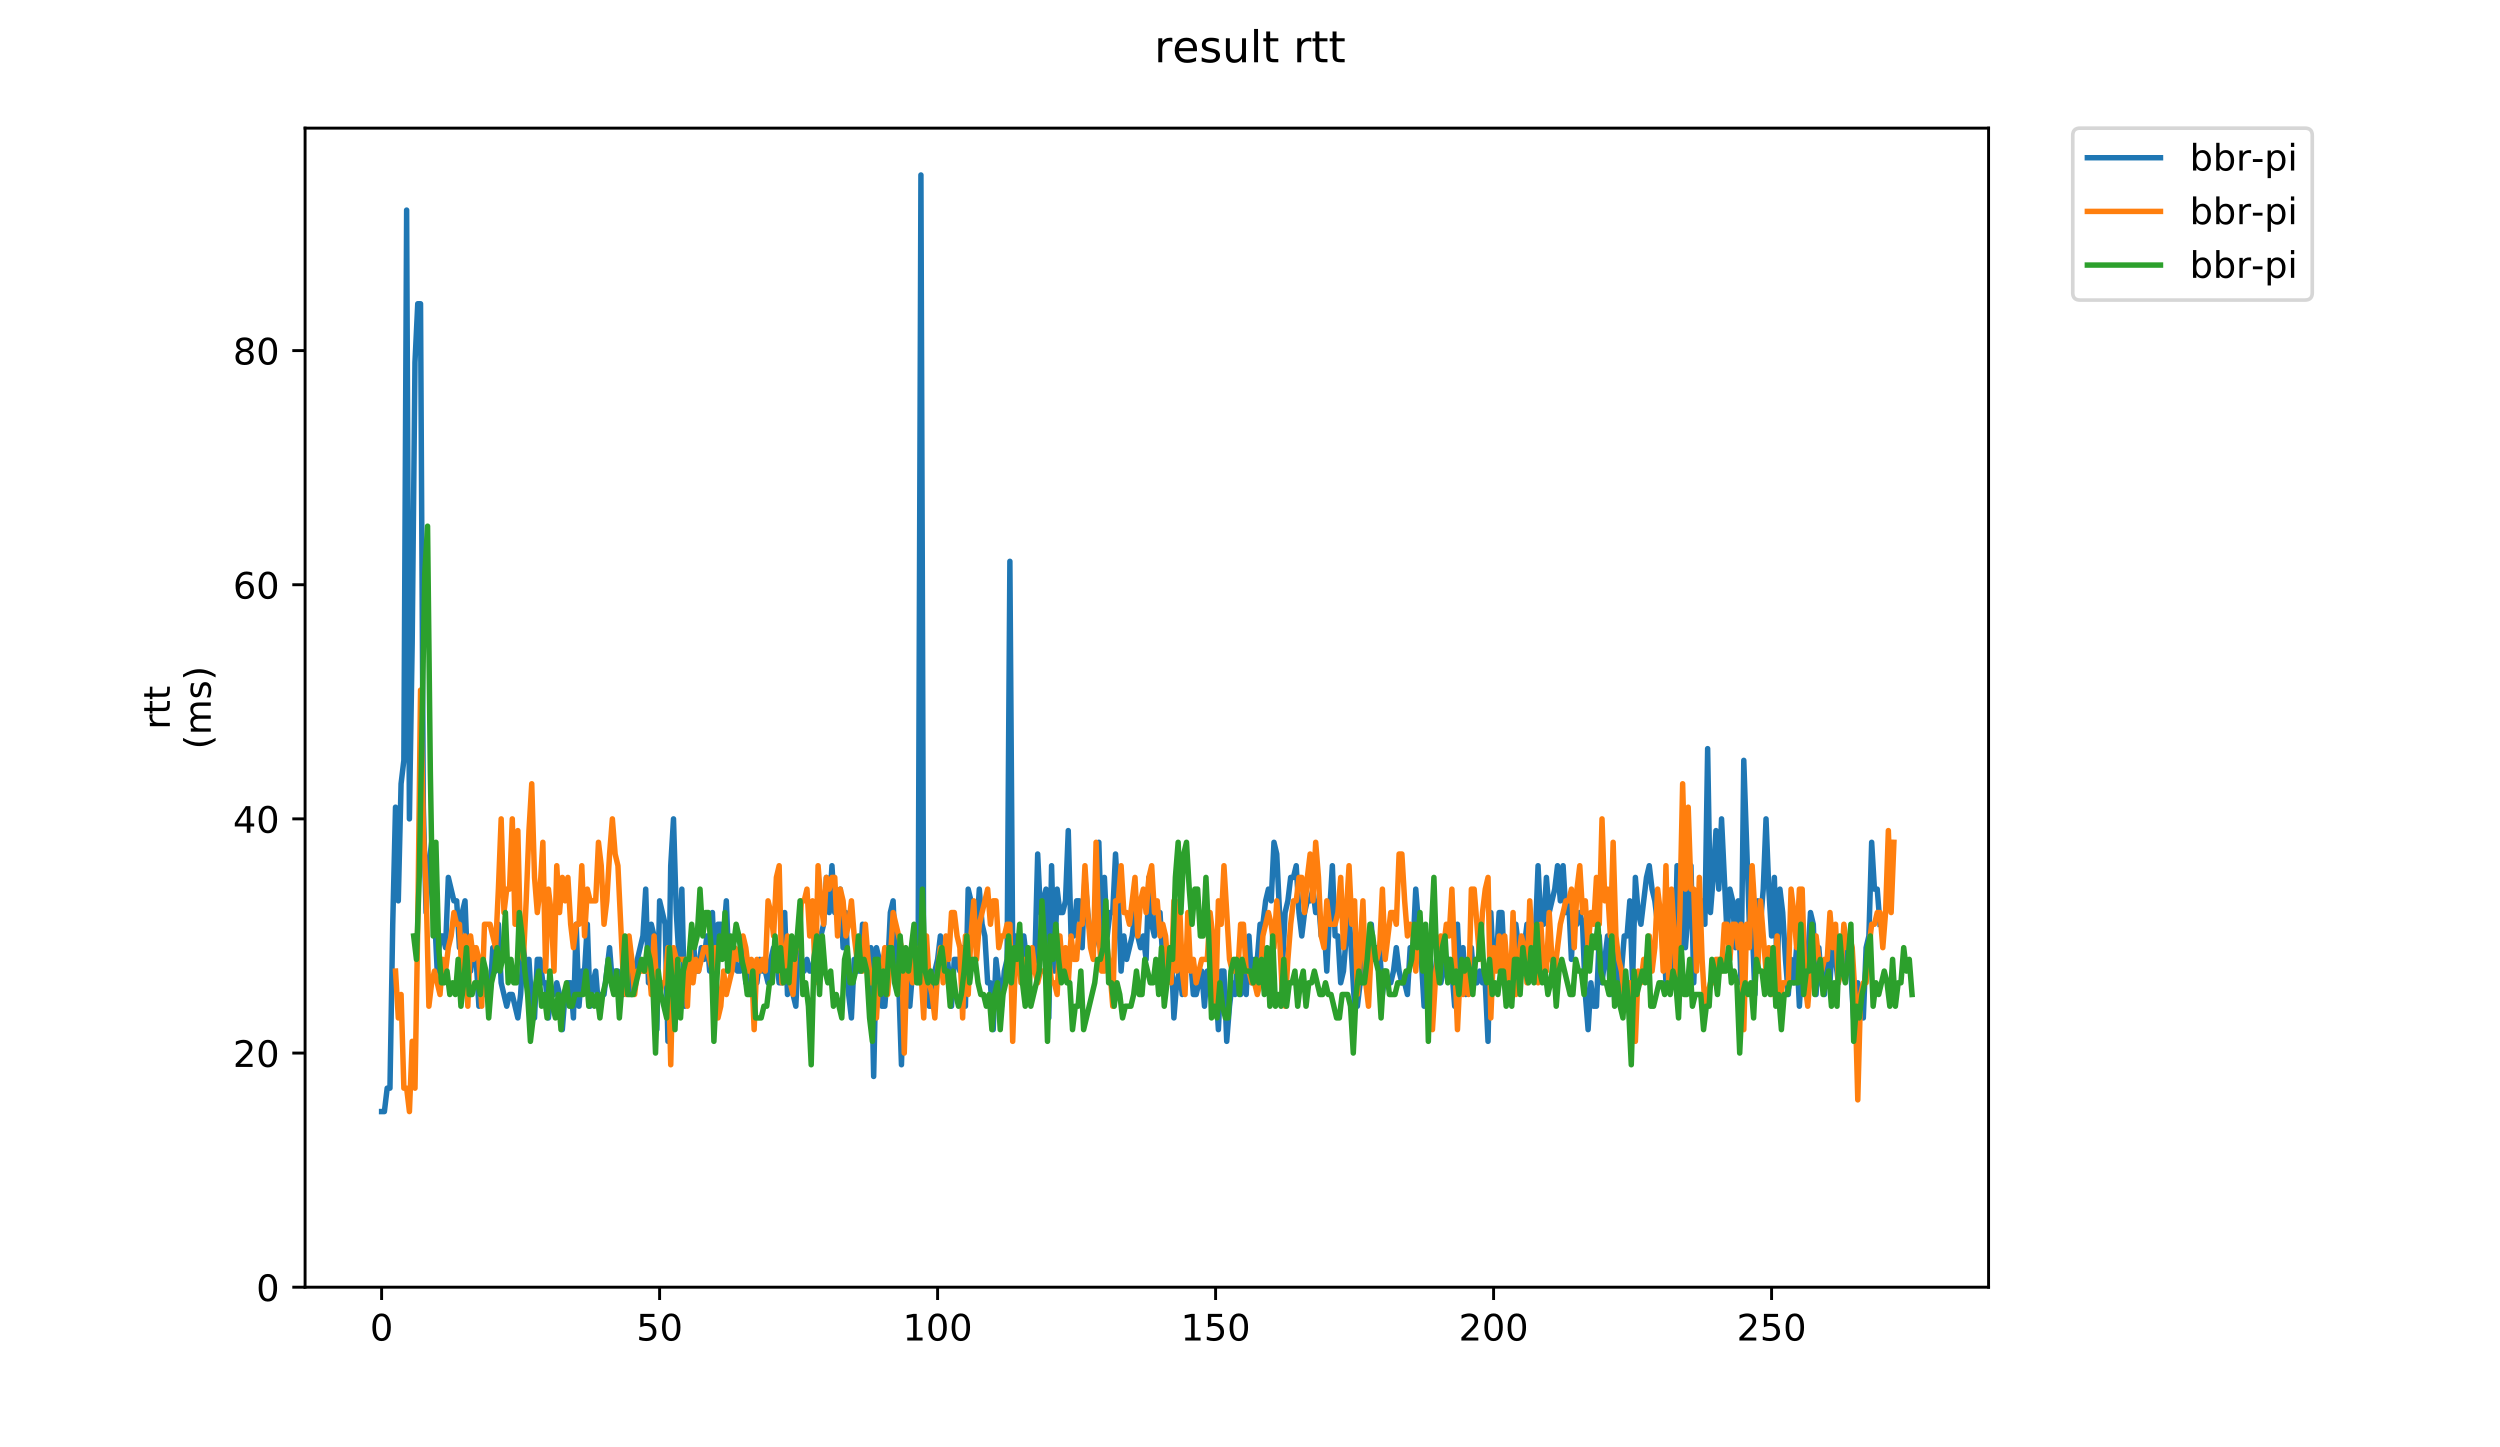 <?xml version="1.0" encoding="utf-8" standalone="no"?>
<!DOCTYPE svg PUBLIC "-//W3C//DTD SVG 1.1//EN"
  "http://www.w3.org/Graphics/SVG/1.1/DTD/svg11.dtd">
<!-- Created with matplotlib (https://matplotlib.org/) -->
<svg height="396pt" version="1.1" viewBox="0 0 684 396" width="684pt" xmlns="http://www.w3.org/2000/svg" xmlns:xlink="http://www.w3.org/1999/xlink">
 <defs>
  <style type="text/css">
*{stroke-linecap:butt;stroke-linejoin:round;}
  </style>
 </defs>
 <g id="figure_1">
  <g id="patch_1">
   <path d="M 0 396 
L 684 396 
L 684 0 
L 0 0 
z
" style="fill:#ffffff;"/>
  </g>
  <g id="axes_1">
   <g id="patch_2">
    <path d="M 83.472 352.174 
L 544.074 352.174 
L 544.074 35.062 
L 83.472 35.062 
z
" style="fill:#ffffff;"/>
   </g>
   <g id="matplotlib.axis_1">
    <g id="xtick_1">
     <g id="line2d_1">
      <defs>
       <path d="M 0 0 
L 0 3.5 
" id="m634b2fa20f" style="stroke:#000000;stroke-width:0.8;"/>
      </defs>
      <g>
       <use style="stroke:#000000;stroke-width:0.8;" x="104.409" xlink:href="#m634b2fa20f" y="352.174"/>
      </g>
     </g>
     <g id="text_1">
      <!-- 0 -->
      <defs>
       <path d="M 31.781 66.406 
Q 24.172 66.406 20.328 58.906 
Q 16.5 51.422 16.5 36.375 
Q 16.5 21.391 20.328 13.891 
Q 24.172 6.391 31.781 6.391 
Q 39.453 6.391 43.281 13.891 
Q 47.125 21.391 47.125 36.375 
Q 47.125 51.422 43.281 58.906 
Q 39.453 66.406 31.781 66.406 
z
M 31.781 74.219 
Q 44.047 74.219 50.516 64.516 
Q 56.984 54.828 56.984 36.375 
Q 56.984 17.969 50.516 8.266 
Q 44.047 -1.422 31.781 -1.422 
Q 19.531 -1.422 13.062 8.266 
Q 6.594 17.969 6.594 36.375 
Q 6.594 54.828 13.062 64.516 
Q 19.531 74.219 31.781 74.219 
z
" id="DejaVuSans-48"/>
      </defs>
      <g transform="translate(101.228 366.773)scale(0.1 -0.1)">
       <use xlink:href="#DejaVuSans-48"/>
      </g>
     </g>
    </g>
    <g id="xtick_2">
     <g id="line2d_2">
      <g>
       <use style="stroke:#000000;stroke-width:0.8;" x="180.468" xlink:href="#m634b2fa20f" y="352.174"/>
      </g>
     </g>
     <g id="text_2">
      <!-- 50 -->
      <defs>
       <path d="M 10.797 72.906 
L 49.516 72.906 
L 49.516 64.594 
L 19.828 64.594 
L 19.828 46.734 
Q 21.969 47.469 24.109 47.828 
Q 26.266 48.188 28.422 48.188 
Q 40.625 48.188 47.75 41.5 
Q 54.891 34.812 54.891 23.391 
Q 54.891 11.625 47.562 5.094 
Q 40.234 -1.422 26.906 -1.422 
Q 22.312 -1.422 17.547 -0.641 
Q 12.797 0.141 7.719 1.703 
L 7.719 11.625 
Q 12.109 9.234 16.797 8.062 
Q 21.484 6.891 26.703 6.891 
Q 35.156 6.891 40.078 11.328 
Q 45.016 15.766 45.016 23.391 
Q 45.016 31 40.078 35.438 
Q 35.156 39.891 26.703 39.891 
Q 22.75 39.891 18.812 39.016 
Q 14.891 38.141 10.797 36.281 
z
" id="DejaVuSans-53"/>
      </defs>
      <g transform="translate(174.105 366.773)scale(0.1 -0.1)">
       <use xlink:href="#DejaVuSans-53"/>
       <use x="63.623" xlink:href="#DejaVuSans-48"/>
      </g>
     </g>
    </g>
    <g id="xtick_3">
     <g id="line2d_3">
      <g>
       <use style="stroke:#000000;stroke-width:0.8;" x="256.527" xlink:href="#m634b2fa20f" y="352.174"/>
      </g>
     </g>
     <g id="text_3">
      <!-- 100 -->
      <defs>
       <path d="M 12.406 8.297 
L 28.516 8.297 
L 28.516 63.922 
L 10.984 60.406 
L 10.984 69.391 
L 28.422 72.906 
L 38.281 72.906 
L 38.281 8.297 
L 54.391 8.297 
L 54.391 0 
L 12.406 0 
z
" id="DejaVuSans-49"/>
      </defs>
      <g transform="translate(246.983 366.773)scale(0.1 -0.1)">
       <use xlink:href="#DejaVuSans-49"/>
       <use x="63.623" xlink:href="#DejaVuSans-48"/>
       <use x="127.246" xlink:href="#DejaVuSans-48"/>
      </g>
     </g>
    </g>
    <g id="xtick_4">
     <g id="line2d_4">
      <g>
       <use style="stroke:#000000;stroke-width:0.8;" x="332.586" xlink:href="#m634b2fa20f" y="352.174"/>
      </g>
     </g>
     <g id="text_4">
      <!-- 150 -->
      <g transform="translate(323.043 366.773)scale(0.1 -0.1)">
       <use xlink:href="#DejaVuSans-49"/>
       <use x="63.623" xlink:href="#DejaVuSans-53"/>
       <use x="127.246" xlink:href="#DejaVuSans-48"/>
      </g>
     </g>
    </g>
    <g id="xtick_5">
     <g id="line2d_5">
      <g>
       <use style="stroke:#000000;stroke-width:0.8;" x="408.646" xlink:href="#m634b2fa20f" y="352.174"/>
      </g>
     </g>
     <g id="text_5">
      <!-- 200 -->
      <defs>
       <path d="M 19.188 8.297 
L 53.609 8.297 
L 53.609 0 
L 7.328 0 
L 7.328 8.297 
Q 12.938 14.109 22.625 23.891 
Q 32.328 33.688 34.812 36.531 
Q 39.547 41.844 41.422 45.531 
Q 43.312 49.219 43.312 52.781 
Q 43.312 58.594 39.234 62.25 
Q 35.156 65.922 28.609 65.922 
Q 23.969 65.922 18.812 64.312 
Q 13.672 62.703 7.812 59.422 
L 7.812 69.391 
Q 13.766 71.781 18.938 73 
Q 24.125 74.219 28.422 74.219 
Q 39.75 74.219 46.484 68.547 
Q 53.219 62.891 53.219 53.422 
Q 53.219 48.922 51.531 44.891 
Q 49.859 40.875 45.406 35.406 
Q 44.188 33.984 37.641 27.219 
Q 31.109 20.453 19.188 8.297 
z
" id="DejaVuSans-50"/>
      </defs>
      <g transform="translate(399.102 366.773)scale(0.1 -0.1)">
       <use xlink:href="#DejaVuSans-50"/>
       <use x="63.623" xlink:href="#DejaVuSans-48"/>
       <use x="127.246" xlink:href="#DejaVuSans-48"/>
      </g>
     </g>
    </g>
    <g id="xtick_6">
     <g id="line2d_6">
      <g>
       <use style="stroke:#000000;stroke-width:0.8;" x="484.705" xlink:href="#m634b2fa20f" y="352.174"/>
      </g>
     </g>
     <g id="text_6">
      <!-- 250 -->
      <g transform="translate(475.161 366.773)scale(0.1 -0.1)">
       <use xlink:href="#DejaVuSans-50"/>
       <use x="63.623" xlink:href="#DejaVuSans-53"/>
       <use x="127.246" xlink:href="#DejaVuSans-48"/>
      </g>
     </g>
    </g>
   </g>
   <g id="matplotlib.axis_2">
    <g id="ytick_1">
     <g id="line2d_7">
      <defs>
       <path d="M 0 0 
L -3.5 0 
" id="m416bc22f00" style="stroke:#000000;stroke-width:0.8;"/>
      </defs>
      <g>
       <use style="stroke:#000000;stroke-width:0.8;" x="83.472" xlink:href="#m416bc22f00" y="352.174"/>
      </g>
     </g>
     <g id="text_7">
      <!-- 0 -->
      <g transform="translate(70.11 355.973)scale(0.1 -0.1)">
       <use xlink:href="#DejaVuSans-48"/>
      </g>
     </g>
    </g>
    <g id="ytick_2">
     <g id="line2d_8">
      <g>
       <use style="stroke:#000000;stroke-width:0.8;" x="83.472" xlink:href="#m416bc22f00" y="288.111"/>
      </g>
     </g>
     <g id="text_8">
      <!-- 20 -->
      <g transform="translate(63.747 291.91)scale(0.1 -0.1)">
       <use xlink:href="#DejaVuSans-50"/>
       <use x="63.623" xlink:href="#DejaVuSans-48"/>
      </g>
     </g>
    </g>
    <g id="ytick_3">
     <g id="line2d_9">
      <g>
       <use style="stroke:#000000;stroke-width:0.8;" x="83.472" xlink:href="#m416bc22f00" y="224.048"/>
      </g>
     </g>
     <g id="text_9">
      <!-- 40 -->
      <defs>
       <path d="M 37.797 64.312 
L 12.891 25.391 
L 37.797 25.391 
z
M 35.203 72.906 
L 47.609 72.906 
L 47.609 25.391 
L 58.016 25.391 
L 58.016 17.188 
L 47.609 17.188 
L 47.609 0 
L 37.797 0 
L 37.797 17.188 
L 4.891 17.188 
L 4.891 26.703 
z
" id="DejaVuSans-52"/>
      </defs>
      <g transform="translate(63.747 227.847)scale(0.1 -0.1)">
       <use xlink:href="#DejaVuSans-52"/>
       <use x="63.623" xlink:href="#DejaVuSans-48"/>
      </g>
     </g>
    </g>
    <g id="ytick_4">
     <g id="line2d_10">
      <g>
       <use style="stroke:#000000;stroke-width:0.8;" x="83.472" xlink:href="#m416bc22f00" y="159.985"/>
      </g>
     </g>
     <g id="text_10">
      <!-- 60 -->
      <defs>
       <path d="M 33.016 40.375 
Q 26.375 40.375 22.484 35.828 
Q 18.609 31.297 18.609 23.391 
Q 18.609 15.531 22.484 10.953 
Q 26.375 6.391 33.016 6.391 
Q 39.656 6.391 43.531 10.953 
Q 47.406 15.531 47.406 23.391 
Q 47.406 31.297 43.531 35.828 
Q 39.656 40.375 33.016 40.375 
z
M 52.594 71.297 
L 52.594 62.312 
Q 48.875 64.062 45.094 64.984 
Q 41.312 65.922 37.594 65.922 
Q 27.828 65.922 22.672 59.328 
Q 17.531 52.734 16.797 39.406 
Q 19.672 43.656 24.016 45.922 
Q 28.375 48.188 33.594 48.188 
Q 44.578 48.188 50.953 41.516 
Q 57.328 34.859 57.328 23.391 
Q 57.328 12.156 50.688 5.359 
Q 44.047 -1.422 33.016 -1.422 
Q 20.359 -1.422 13.672 8.266 
Q 6.984 17.969 6.984 36.375 
Q 6.984 53.656 15.188 63.938 
Q 23.391 74.219 37.203 74.219 
Q 40.922 74.219 44.703 73.484 
Q 48.484 72.75 52.594 71.297 
z
" id="DejaVuSans-54"/>
      </defs>
      <g transform="translate(63.747 163.784)scale(0.1 -0.1)">
       <use xlink:href="#DejaVuSans-54"/>
       <use x="63.623" xlink:href="#DejaVuSans-48"/>
      </g>
     </g>
    </g>
    <g id="ytick_5">
     <g id="line2d_11">
      <g>
       <use style="stroke:#000000;stroke-width:0.8;" x="83.472" xlink:href="#m416bc22f00" y="95.922"/>
      </g>
     </g>
     <g id="text_11">
      <!-- 80 -->
      <defs>
       <path d="M 31.781 34.625 
Q 24.75 34.625 20.719 30.859 
Q 16.703 27.094 16.703 20.516 
Q 16.703 13.922 20.719 10.156 
Q 24.75 6.391 31.781 6.391 
Q 38.812 6.391 42.859 10.172 
Q 46.922 13.969 46.922 20.516 
Q 46.922 27.094 42.891 30.859 
Q 38.875 34.625 31.781 34.625 
z
M 21.922 38.812 
Q 15.578 40.375 12.031 44.719 
Q 8.5 49.078 8.5 55.328 
Q 8.5 64.062 14.719 69.141 
Q 20.953 74.219 31.781 74.219 
Q 42.672 74.219 48.875 69.141 
Q 55.078 64.062 55.078 55.328 
Q 55.078 49.078 51.531 44.719 
Q 48 40.375 41.703 38.812 
Q 48.828 37.156 52.797 32.312 
Q 56.781 27.484 56.781 20.516 
Q 56.781 9.906 50.312 4.234 
Q 43.844 -1.422 31.781 -1.422 
Q 19.734 -1.422 13.25 4.234 
Q 6.781 9.906 6.781 20.516 
Q 6.781 27.484 10.781 32.312 
Q 14.797 37.156 21.922 38.812 
z
M 18.312 54.391 
Q 18.312 48.734 21.844 45.562 
Q 25.391 42.391 31.781 42.391 
Q 38.141 42.391 41.719 45.562 
Q 45.312 48.734 45.312 54.391 
Q 45.312 60.062 41.719 63.234 
Q 38.141 66.406 31.781 66.406 
Q 25.391 66.406 21.844 63.234 
Q 18.312 60.062 18.312 54.391 
z
" id="DejaVuSans-56"/>
      </defs>
      <g transform="translate(63.747 99.722)scale(0.1 -0.1)">
       <use xlink:href="#DejaVuSans-56"/>
       <use x="63.623" xlink:href="#DejaVuSans-48"/>
      </g>
     </g>
    </g>
    <g id="text_12">
     <!-- rtt -->
     <defs>
      <path d="M 41.109 46.297 
Q 39.594 47.172 37.812 47.578 
Q 36.031 48 33.891 48 
Q 26.266 48 22.188 43.047 
Q 18.109 38.094 18.109 28.812 
L 18.109 0 
L 9.078 0 
L 9.078 54.688 
L 18.109 54.688 
L 18.109 46.188 
Q 20.953 51.172 25.484 53.578 
Q 30.031 56 36.531 56 
Q 37.453 56 38.578 55.875 
Q 39.703 55.766 41.062 55.516 
z
" id="DejaVuSans-114"/>
      <path d="M 18.312 70.219 
L 18.312 54.688 
L 36.812 54.688 
L 36.812 47.703 
L 18.312 47.703 
L 18.312 18.016 
Q 18.312 11.328 20.141 9.422 
Q 21.969 7.516 27.594 7.516 
L 36.812 7.516 
L 36.812 0 
L 27.594 0 
Q 17.188 0 13.234 3.875 
Q 9.281 7.766 9.281 18.016 
L 9.281 47.703 
L 2.688 47.703 
L 2.688 54.688 
L 9.281 54.688 
L 9.281 70.219 
z
" id="DejaVuSans-116"/>
     </defs>
     <g transform="translate(46.47 199.594)rotate(-90)scale(0.1 -0.1)">
      <use xlink:href="#DejaVuSans-114"/>
      <use x="41.113" xlink:href="#DejaVuSans-116"/>
      <use x="80.322" xlink:href="#DejaVuSans-116"/>
     </g>
     <!-- (ms) -->
     <defs>
      <path d="M 31 75.875 
Q 24.469 64.656 21.281 53.656 
Q 18.109 42.672 18.109 31.391 
Q 18.109 20.125 21.312 9.062 
Q 24.516 -2 31 -13.188 
L 23.188 -13.188 
Q 15.875 -1.703 12.234 9.375 
Q 8.594 20.453 8.594 31.391 
Q 8.594 42.281 12.203 53.312 
Q 15.828 64.359 23.188 75.875 
z
" id="DejaVuSans-40"/>
      <path d="M 52 44.188 
Q 55.375 50.25 60.062 53.125 
Q 64.75 56 71.094 56 
Q 79.641 56 84.281 50.016 
Q 88.922 44.047 88.922 33.016 
L 88.922 0 
L 79.891 0 
L 79.891 32.719 
Q 79.891 40.578 77.094 44.375 
Q 74.312 48.188 68.609 48.188 
Q 61.625 48.188 57.562 43.547 
Q 53.516 38.922 53.516 30.906 
L 53.516 0 
L 44.484 0 
L 44.484 32.719 
Q 44.484 40.625 41.703 44.406 
Q 38.922 48.188 33.109 48.188 
Q 26.219 48.188 22.156 43.531 
Q 18.109 38.875 18.109 30.906 
L 18.109 0 
L 9.078 0 
L 9.078 54.688 
L 18.109 54.688 
L 18.109 46.188 
Q 21.188 51.219 25.484 53.609 
Q 29.781 56 35.688 56 
Q 41.656 56 45.828 52.969 
Q 50 49.953 52 44.188 
z
" id="DejaVuSans-109"/>
      <path d="M 44.281 53.078 
L 44.281 44.578 
Q 40.484 46.531 36.375 47.5 
Q 32.281 48.484 27.875 48.484 
Q 21.188 48.484 17.844 46.438 
Q 14.5 44.391 14.5 40.281 
Q 14.5 37.156 16.891 35.375 
Q 19.281 33.594 26.516 31.984 
L 29.594 31.297 
Q 39.156 29.25 43.188 25.516 
Q 47.219 21.781 47.219 15.094 
Q 47.219 7.469 41.188 3.016 
Q 35.156 -1.422 24.609 -1.422 
Q 20.219 -1.422 15.453 -0.562 
Q 10.688 0.297 5.422 2 
L 5.422 11.281 
Q 10.406 8.688 15.234 7.391 
Q 20.062 6.109 24.812 6.109 
Q 31.156 6.109 34.562 8.281 
Q 37.984 10.453 37.984 14.406 
Q 37.984 18.062 35.516 20.016 
Q 33.062 21.969 24.703 23.781 
L 21.578 24.516 
Q 13.234 26.266 9.516 29.906 
Q 5.812 33.547 5.812 39.891 
Q 5.812 47.609 11.281 51.797 
Q 16.75 56 26.812 56 
Q 31.781 56 36.172 55.266 
Q 40.578 54.547 44.281 53.078 
z
" id="DejaVuSans-115"/>
      <path d="M 8.016 75.875 
L 15.828 75.875 
Q 23.141 64.359 26.781 53.312 
Q 30.422 42.281 30.422 31.391 
Q 30.422 20.453 26.781 9.375 
Q 23.141 -1.703 15.828 -13.188 
L 8.016 -13.188 
Q 14.5 -2 17.703 9.062 
Q 20.906 20.125 20.906 31.391 
Q 20.906 42.672 17.703 53.656 
Q 14.5 64.656 8.016 75.875 
z
" id="DejaVuSans-41"/>
     </defs>
     <g transform="translate(57.668 204.995)rotate(-90)scale(0.1 -0.1)">
      <use xlink:href="#DejaVuSans-40"/>
      <use x="39.014" xlink:href="#DejaVuSans-109"/>
      <use x="136.426" xlink:href="#DejaVuSans-115"/>
      <use x="188.525" xlink:href="#DejaVuSans-41"/>
     </g>
    </g>
   </g>
   <g id="line2d_12">
    <path clip-path="url(#p45989379cd)" d="M 104.409 304.127 
L 105.169 304.127 
L 105.93 297.721 
L 106.691 297.721 
L 107.451 252.877 
L 108.212 220.845 
L 108.972 246.47 
L 109.733 214.439 
L 110.494 208.032 
L 111.254 57.485 
L 112.015 224.048 
L 112.775 176.001 
L 113.536 99.125 
L 114.296 83.11 
L 115.057 83.11 
L 115.818 220.845 
L 116.578 249.673 
L 117.339 236.861 
L 118.099 230.455 
L 118.86 249.673 
L 119.621 265.689 
L 120.381 256.08 
L 121.142 256.08 
L 121.902 259.283 
L 122.663 240.064 
L 124.184 246.47 
L 124.945 246.47 
L 125.705 259.283 
L 126.466 249.673 
L 127.227 246.47 
L 127.987 265.689 
L 128.748 265.689 
L 129.508 259.283 
L 130.269 262.486 
L 131.029 275.299 
L 131.79 262.486 
L 132.551 272.095 
L 133.311 268.892 
L 134.072 272.095 
L 134.832 259.283 
L 135.593 265.689 
L 136.354 252.877 
L 137.114 268.892 
L 138.635 275.299 
L 139.396 272.095 
L 140.157 272.095 
L 141.678 278.502 
L 142.438 272.095 
L 143.199 259.283 
L 143.96 265.689 
L 144.72 262.486 
L 145.481 275.299 
L 146.241 278.502 
L 147.002 262.486 
L 147.763 262.486 
L 148.523 268.892 
L 149.284 268.892 
L 150.044 278.502 
L 150.805 272.095 
L 151.565 272.095 
L 152.326 268.892 
L 153.087 272.095 
L 153.847 281.705 
L 154.608 272.095 
L 155.368 268.892 
L 156.129 268.892 
L 156.89 278.502 
L 157.65 252.877 
L 158.411 275.299 
L 159.171 265.689 
L 159.932 265.689 
L 160.693 252.877 
L 161.453 275.299 
L 162.214 268.892 
L 162.974 265.689 
L 163.735 275.299 
L 164.496 272.095 
L 165.256 272.095 
L 166.777 259.283 
L 167.538 268.892 
L 168.299 265.689 
L 169.059 265.689 
L 169.82 272.095 
L 170.58 272.095 
L 171.341 265.689 
L 172.101 265.689 
L 172.862 272.095 
L 173.623 265.689 
L 175.904 256.08 
L 176.665 243.267 
L 177.426 268.892 
L 178.186 252.877 
L 178.947 256.08 
L 179.707 281.705 
L 180.468 246.47 
L 181.989 252.877 
L 182.75 284.908 
L 183.51 236.861 
L 184.271 224.048 
L 185.032 249.673 
L 185.792 262.486 
L 186.553 243.267 
L 187.313 275.299 
L 189.595 256.08 
L 190.356 265.689 
L 191.116 265.689 
L 191.877 259.283 
L 192.637 262.486 
L 193.398 256.08 
L 194.159 265.689 
L 194.919 249.673 
L 195.68 268.892 
L 196.44 252.877 
L 197.201 252.877 
L 197.962 256.08 
L 198.722 246.47 
L 199.483 265.689 
L 200.243 265.689 
L 201.004 262.486 
L 201.765 265.689 
L 202.525 265.689 
L 203.286 259.283 
L 204.046 268.892 
L 204.807 265.689 
L 205.568 272.095 
L 206.328 268.892 
L 207.089 268.892 
L 207.849 262.486 
L 208.61 265.689 
L 209.37 265.689 
L 210.131 268.892 
L 210.892 262.486 
L 211.652 259.283 
L 212.413 262.486 
L 213.173 268.892 
L 213.934 268.892 
L 214.695 249.673 
L 215.455 272.095 
L 216.216 268.892 
L 217.737 275.299 
L 218.498 259.283 
L 220.019 265.689 
L 220.779 262.486 
L 221.54 265.689 
L 222.301 265.689 
L 223.061 259.283 
L 223.822 256.08 
L 224.582 256.08 
L 225.343 252.877 
L 226.103 240.064 
L 226.864 249.673 
L 227.625 236.861 
L 228.385 249.673 
L 229.146 249.673 
L 229.906 243.267 
L 230.667 259.283 
L 231.428 249.673 
L 232.188 272.095 
L 232.949 278.502 
L 233.709 262.486 
L 234.47 265.689 
L 235.231 265.689 
L 235.991 252.877 
L 236.752 262.486 
L 237.512 265.689 
L 238.273 259.283 
L 239.034 294.517 
L 239.794 259.283 
L 240.555 262.486 
L 241.315 275.299 
L 242.076 275.299 
L 242.837 265.689 
L 243.597 249.673 
L 244.358 246.47 
L 245.118 265.689 
L 245.879 268.892 
L 246.639 291.314 
L 247.4 265.689 
L 248.161 262.486 
L 248.921 275.299 
L 249.682 265.689 
L 250.442 265.689 
L 251.203 262.486 
L 251.964 47.875 
L 252.724 265.689 
L 253.485 265.689 
L 254.245 275.299 
L 255.006 275.299 
L 255.767 265.689 
L 256.527 262.486 
L 257.288 256.08 
L 258.048 259.283 
L 258.809 259.283 
L 259.57 265.689 
L 260.33 275.299 
L 261.091 262.486 
L 261.851 262.486 
L 262.612 265.689 
L 263.372 259.283 
L 264.133 275.299 
L 264.894 243.267 
L 265.654 246.47 
L 266.415 252.877 
L 267.175 256.08 
L 267.936 243.267 
L 268.697 252.877 
L 269.457 256.08 
L 270.218 268.892 
L 270.978 268.892 
L 271.739 281.705 
L 272.5 262.486 
L 274.021 275.299 
L 274.781 265.689 
L 275.542 262.486 
L 276.303 153.579 
L 277.063 259.283 
L 277.824 256.08 
L 279.345 262.486 
L 280.106 256.08 
L 280.866 262.486 
L 281.627 262.486 
L 282.387 265.689 
L 283.148 262.486 
L 283.908 233.658 
L 284.669 249.673 
L 286.19 243.267 
L 286.951 278.502 
L 287.711 236.861 
L 288.472 265.689 
L 289.233 243.267 
L 289.993 249.673 
L 290.754 249.673 
L 291.514 246.47 
L 292.275 227.251 
L 293.036 256.08 
L 293.796 256.08 
L 294.557 246.47 
L 295.317 246.47 
L 296.078 259.283 
L 296.839 240.064 
L 297.599 249.673 
L 298.36 256.08 
L 299.12 259.283 
L 299.881 256.08 
L 300.642 230.455 
L 301.402 256.08 
L 302.163 240.064 
L 302.923 256.08 
L 303.684 249.673 
L 304.444 249.673 
L 305.205 233.658 
L 305.966 246.47 
L 306.726 265.689 
L 307.487 256.08 
L 308.247 262.486 
L 309.769 256.08 
L 310.529 249.673 
L 311.29 256.08 
L 312.05 259.283 
L 312.811 256.08 
L 313.572 262.486 
L 314.332 240.064 
L 315.093 252.877 
L 315.853 256.08 
L 316.614 249.673 
L 317.375 249.673 
L 318.135 262.486 
L 318.896 265.689 
L 320.417 259.283 
L 321.177 278.502 
L 321.938 268.892 
L 322.699 265.689 
L 323.459 272.095 
L 324.22 265.689 
L 324.98 262.486 
L 325.741 262.486 
L 326.502 272.095 
L 327.262 272.095 
L 328.783 265.689 
L 329.544 275.299 
L 330.305 265.689 
L 331.065 265.689 
L 331.826 259.283 
L 332.586 268.892 
L 333.347 281.705 
L 334.108 265.689 
L 334.868 265.689 
L 335.629 284.908 
L 336.389 275.299 
L 337.15 268.892 
L 337.911 272.095 
L 338.671 262.486 
L 339.432 272.095 
L 340.192 262.486 
L 340.953 272.095 
L 341.713 256.08 
L 342.474 268.892 
L 343.235 262.486 
L 343.995 262.486 
L 344.756 252.877 
L 345.516 252.877 
L 346.277 246.47 
L 347.038 243.267 
L 347.798 246.47 
L 348.559 230.455 
L 349.319 233.658 
L 350.841 265.689 
L 351.601 249.673 
L 352.362 246.47 
L 353.122 240.064 
L 353.883 240.064 
L 354.644 236.861 
L 355.404 249.673 
L 356.165 256.08 
L 356.925 249.673 
L 357.686 246.47 
L 358.446 246.47 
L 359.207 243.267 
L 359.968 249.673 
L 360.728 246.47 
L 361.489 256.08 
L 362.249 252.877 
L 363.01 265.689 
L 363.771 249.673 
L 364.531 236.861 
L 365.292 256.08 
L 366.052 256.08 
L 366.813 268.892 
L 367.574 265.689 
L 368.334 256.08 
L 369.095 249.673 
L 370.616 275.299 
L 371.377 275.299 
L 372.898 262.486 
L 373.658 268.892 
L 374.419 262.486 
L 375.18 252.877 
L 375.94 262.486 
L 376.701 259.283 
L 377.461 259.283 
L 378.222 272.095 
L 378.982 265.689 
L 379.743 268.892 
L 380.504 268.892 
L 381.264 265.689 
L 382.025 259.283 
L 382.785 265.689 
L 383.546 268.892 
L 384.307 268.892 
L 385.067 272.095 
L 385.828 259.283 
L 386.588 259.283 
L 387.349 243.267 
L 388.87 262.486 
L 389.631 275.299 
L 390.391 268.892 
L 391.152 265.689 
L 391.913 272.095 
L 393.434 259.283 
L 394.194 268.892 
L 395.716 262.486 
L 396.476 262.486 
L 397.237 265.689 
L 397.997 275.299 
L 398.758 252.877 
L 399.518 268.892 
L 400.279 259.283 
L 401.04 272.095 
L 402.561 259.283 
L 403.321 268.892 
L 404.082 268.892 
L 404.843 265.689 
L 405.603 268.892 
L 406.364 268.892 
L 407.124 284.908 
L 407.885 249.673 
L 408.646 265.689 
L 409.406 262.486 
L 410.167 249.673 
L 410.927 249.673 
L 411.688 265.689 
L 412.449 262.486 
L 413.97 262.486 
L 414.73 252.877 
L 415.491 259.283 
L 417.012 259.283 
L 417.773 252.877 
L 418.533 256.08 
L 419.294 252.877 
L 420.054 256.08 
L 420.815 236.861 
L 421.576 252.877 
L 422.336 252.877 
L 423.097 240.064 
L 423.857 249.673 
L 425.379 243.267 
L 426.139 236.861 
L 426.9 246.47 
L 427.66 236.861 
L 428.421 249.673 
L 429.182 246.47 
L 429.942 262.486 
L 430.703 246.47 
L 431.463 252.877 
L 432.224 249.673 
L 432.985 252.877 
L 433.745 272.095 
L 434.506 281.705 
L 435.266 268.892 
L 436.027 275.299 
L 436.787 275.299 
L 437.548 256.08 
L 438.309 268.892 
L 439.83 256.08 
L 440.59 272.095 
L 441.351 259.283 
L 442.112 262.486 
L 442.872 272.095 
L 443.633 265.689 
L 444.393 256.08 
L 445.154 256.08 
L 445.915 246.47 
L 446.675 268.892 
L 447.436 240.064 
L 448.196 249.673 
L 448.957 252.877 
L 450.478 240.064 
L 451.239 236.861 
L 451.999 243.267 
L 452.76 246.47 
L 453.52 252.877 
L 455.042 252.877 
L 455.802 268.892 
L 456.563 246.47 
L 457.323 249.673 
L 458.084 268.892 
L 458.845 236.861 
L 459.605 259.283 
L 460.366 230.455 
L 461.126 259.283 
L 461.887 249.673 
L 462.648 236.861 
L 463.408 268.892 
L 464.169 249.673 
L 464.929 256.08 
L 465.69 246.47 
L 466.451 252.877 
L 467.211 204.829 
L 467.972 249.673 
L 468.732 240.064 
L 469.493 227.251 
L 470.254 243.267 
L 471.014 224.048 
L 472.535 256.08 
L 473.296 243.267 
L 474.056 246.47 
L 474.817 259.283 
L 475.578 246.47 
L 476.338 268.892 
L 477.099 208.032 
L 478.62 252.877 
L 479.381 252.877 
L 480.141 272.095 
L 480.902 246.47 
L 481.662 252.877 
L 482.423 243.267 
L 483.184 224.048 
L 483.944 243.267 
L 484.705 256.08 
L 485.465 240.064 
L 486.226 265.689 
L 486.987 243.267 
L 487.747 249.673 
L 488.508 262.486 
L 489.268 272.095 
L 490.029 262.486 
L 490.789 268.892 
L 491.55 259.283 
L 492.311 275.299 
L 493.071 262.486 
L 493.832 268.892 
L 494.592 262.486 
L 495.353 249.673 
L 496.114 252.877 
L 496.874 272.095 
L 497.635 259.283 
L 498.395 268.892 
L 499.156 272.095 
L 499.917 262.486 
L 500.677 268.892 
L 501.438 256.08 
L 502.959 268.892 
L 503.72 259.283 
L 504.48 259.283 
L 505.241 265.689 
L 506.001 259.283 
L 507.523 284.908 
L 508.283 268.892 
L 509.044 275.299 
L 509.804 278.502 
L 510.565 259.283 
L 511.325 256.08 
L 512.086 230.455 
L 512.847 243.267 
L 513.607 243.267 
L 514.368 252.877 
L 514.368 252.877 
" style="fill:none;stroke:#1f77b4;stroke-linecap:square;stroke-width:1.5;"/>
   </g>
   <g id="line2d_13">
    <path clip-path="url(#p45989379cd)" d="M 108.216 265.689 
L 108.977 278.502 
L 109.737 272.095 
L 110.498 297.721 
L 111.259 297.721 
L 112.019 304.127 
L 112.78 284.908 
L 113.54 297.721 
L 114.301 252.877 
L 115.062 188.814 
L 115.822 227.251 
L 116.583 243.267 
L 117.343 275.299 
L 118.104 268.892 
L 118.865 265.689 
L 120.386 272.095 
L 121.146 262.486 
L 121.907 265.689 
L 122.668 259.283 
L 123.428 256.08 
L 124.189 249.673 
L 124.949 252.877 
L 125.71 252.877 
L 126.471 268.892 
L 127.231 256.08 
L 127.992 275.299 
L 128.752 256.08 
L 129.513 262.486 
L 130.273 259.283 
L 131.034 262.486 
L 131.795 275.299 
L 132.555 252.877 
L 134.076 252.877 
L 135.598 259.283 
L 136.358 243.267 
L 137.119 224.048 
L 137.879 249.673 
L 138.64 243.267 
L 139.401 243.267 
L 140.161 224.048 
L 140.922 252.877 
L 141.682 227.251 
L 142.443 259.283 
L 143.204 262.486 
L 143.964 246.47 
L 144.725 227.251 
L 145.485 214.439 
L 146.246 240.064 
L 147.006 249.673 
L 147.767 243.267 
L 148.528 230.455 
L 149.288 265.689 
L 150.049 243.267 
L 150.809 249.673 
L 151.57 265.689 
L 152.331 236.861 
L 153.091 249.673 
L 153.852 240.064 
L 154.612 246.47 
L 155.373 240.064 
L 156.134 252.877 
L 156.894 259.283 
L 157.655 252.877 
L 158.415 252.877 
L 159.176 236.861 
L 159.937 256.08 
L 160.697 243.267 
L 161.458 246.47 
L 162.979 246.47 
L 163.74 230.455 
L 164.5 236.861 
L 165.261 252.877 
L 166.021 246.47 
L 166.782 233.658 
L 167.542 224.048 
L 168.303 233.658 
L 169.064 236.861 
L 170.585 268.892 
L 171.345 272.095 
L 172.106 256.08 
L 172.867 262.486 
L 173.627 272.095 
L 174.388 265.689 
L 176.67 265.689 
L 177.43 262.486 
L 178.191 272.095 
L 178.951 256.08 
L 179.712 272.095 
L 180.473 272.095 
L 181.233 268.892 
L 181.994 268.892 
L 182.754 259.283 
L 183.515 291.314 
L 184.275 259.283 
L 185.036 262.486 
L 187.318 262.486 
L 188.078 275.299 
L 188.839 259.283 
L 189.6 268.892 
L 190.36 262.486 
L 191.121 265.689 
L 192.642 259.283 
L 193.403 259.283 
L 194.924 265.689 
L 195.684 259.283 
L 196.445 278.502 
L 197.206 275.299 
L 197.966 265.689 
L 198.727 272.095 
L 200.248 265.689 
L 201.009 259.283 
L 201.769 262.486 
L 203.29 256.08 
L 204.051 259.283 
L 204.811 265.689 
L 205.572 262.486 
L 206.333 281.705 
L 207.093 262.486 
L 207.854 265.689 
L 208.614 262.486 
L 209.375 265.689 
L 210.136 246.47 
L 210.896 249.673 
L 211.657 256.08 
L 212.417 240.064 
L 213.178 236.861 
L 213.939 268.892 
L 215.46 256.08 
L 216.22 268.892 
L 216.981 272.095 
L 217.742 259.283 
L 218.502 259.283 
L 219.263 246.47 
L 220.023 246.47 
L 220.784 243.267 
L 221.545 256.08 
L 222.305 246.47 
L 223.066 268.892 
L 223.826 236.861 
L 224.587 246.47 
L 225.347 252.877 
L 226.108 240.064 
L 226.869 243.267 
L 227.629 240.064 
L 228.39 240.064 
L 229.15 256.08 
L 229.911 243.267 
L 230.672 246.47 
L 231.432 256.08 
L 232.193 252.877 
L 232.953 246.47 
L 233.714 256.08 
L 234.475 262.486 
L 235.235 262.486 
L 235.996 265.689 
L 236.756 252.877 
L 237.517 262.486 
L 238.278 268.892 
L 239.038 265.689 
L 239.799 278.502 
L 240.559 265.689 
L 241.32 265.689 
L 242.08 259.283 
L 242.841 272.095 
L 243.602 262.486 
L 244.362 249.673 
L 246.644 259.283 
L 247.405 288.111 
L 248.165 262.486 
L 249.686 268.892 
L 250.447 259.283 
L 251.208 265.689 
L 251.968 265.689 
L 252.729 278.502 
L 253.489 256.08 
L 254.25 268.892 
L 255.011 272.095 
L 255.771 278.502 
L 256.532 265.689 
L 257.292 259.283 
L 258.053 268.892 
L 258.814 256.08 
L 259.574 262.486 
L 260.335 249.673 
L 261.095 249.673 
L 261.856 256.08 
L 262.616 259.283 
L 263.377 278.502 
L 264.138 256.08 
L 264.898 272.095 
L 265.659 256.08 
L 266.419 246.47 
L 267.18 262.486 
L 267.941 252.877 
L 270.222 243.267 
L 270.983 252.877 
L 271.744 246.47 
L 272.504 246.47 
L 273.265 259.283 
L 274.025 256.08 
L 274.786 256.08 
L 275.547 252.877 
L 276.307 252.877 
L 277.068 284.908 
L 277.828 262.486 
L 278.589 259.283 
L 279.349 268.892 
L 280.11 262.486 
L 281.631 268.892 
L 282.392 259.283 
L 283.152 265.689 
L 283.913 268.892 
L 284.674 265.689 
L 286.195 265.689 
L 286.955 262.486 
L 287.716 268.892 
L 288.477 268.892 
L 289.237 272.095 
L 289.998 256.08 
L 290.758 265.689 
L 291.519 259.283 
L 292.28 268.892 
L 293.04 256.08 
L 293.801 262.486 
L 294.561 262.486 
L 295.322 252.877 
L 296.083 252.877 
L 296.843 236.861 
L 297.604 249.673 
L 298.364 259.283 
L 299.125 262.486 
L 299.885 230.455 
L 300.646 256.08 
L 301.407 265.689 
L 302.167 265.689 
L 302.928 259.283 
L 303.688 265.689 
L 304.449 275.299 
L 305.21 246.47 
L 305.97 246.47 
L 306.731 236.861 
L 307.491 249.673 
L 308.252 249.673 
L 309.013 252.877 
L 310.534 240.064 
L 311.294 256.08 
L 312.055 246.47 
L 312.816 243.267 
L 313.576 249.673 
L 314.337 240.064 
L 315.097 236.861 
L 315.858 249.673 
L 316.618 246.47 
L 317.379 256.08 
L 318.14 252.877 
L 318.9 256.08 
L 319.661 265.689 
L 320.421 268.892 
L 321.182 246.47 
L 321.943 265.689 
L 322.703 246.47 
L 323.464 265.689 
L 324.224 272.095 
L 324.985 249.673 
L 325.746 265.689 
L 326.506 262.486 
L 327.267 268.892 
L 328.788 262.486 
L 330.309 262.486 
L 331.07 249.673 
L 331.83 256.08 
L 332.591 275.299 
L 333.352 246.47 
L 334.112 252.877 
L 334.873 236.861 
L 336.394 262.486 
L 337.154 265.689 
L 338.676 265.689 
L 339.436 252.877 
L 340.197 252.877 
L 340.957 265.689 
L 341.718 265.689 
L 342.479 268.892 
L 343.239 268.892 
L 344 272.095 
L 344.76 268.892 
L 345.521 256.08 
L 347.042 249.673 
L 347.803 252.877 
L 348.563 259.283 
L 349.324 246.47 
L 350.085 256.08 
L 350.845 272.095 
L 351.606 275.299 
L 352.366 262.486 
L 353.127 252.877 
L 353.888 246.47 
L 354.648 246.47 
L 355.409 240.064 
L 356.169 240.064 
L 356.93 249.673 
L 357.69 240.064 
L 358.451 233.658 
L 359.212 246.47 
L 359.972 230.455 
L 360.733 240.064 
L 361.493 256.08 
L 362.254 259.283 
L 363.015 246.47 
L 363.775 252.877 
L 365.296 252.877 
L 366.057 249.673 
L 366.818 240.064 
L 367.578 259.283 
L 368.339 249.673 
L 369.099 236.861 
L 369.86 252.877 
L 370.621 246.47 
L 371.381 272.095 
L 372.902 246.47 
L 373.663 268.892 
L 374.423 275.299 
L 375.184 259.283 
L 375.945 259.283 
L 376.705 262.486 
L 377.466 259.283 
L 378.226 243.267 
L 378.987 262.486 
L 380.508 249.673 
L 381.269 249.673 
L 382.029 252.877 
L 382.79 233.658 
L 383.551 233.658 
L 384.311 246.47 
L 385.072 256.08 
L 385.832 252.877 
L 386.593 256.08 
L 387.354 265.689 
L 388.114 252.877 
L 388.875 259.283 
L 389.635 259.283 
L 390.396 262.486 
L 391.157 259.283 
L 391.917 281.705 
L 392.678 268.892 
L 393.438 259.283 
L 394.199 256.08 
L 394.959 259.283 
L 395.72 252.877 
L 396.481 256.08 
L 397.241 243.267 
L 398.762 281.705 
L 399.523 265.689 
L 400.284 272.095 
L 401.044 265.689 
L 401.805 272.095 
L 402.565 243.267 
L 403.326 243.267 
L 404.847 262.486 
L 405.608 249.673 
L 406.368 243.267 
L 407.129 240.064 
L 407.89 278.502 
L 408.65 259.283 
L 409.411 265.689 
L 410.171 256.08 
L 410.932 265.689 
L 411.692 256.08 
L 412.453 265.689 
L 413.214 272.095 
L 413.974 249.673 
L 414.735 272.095 
L 415.495 262.486 
L 416.256 256.08 
L 417.017 259.283 
L 417.777 268.892 
L 418.538 246.47 
L 419.298 259.283 
L 420.059 265.689 
L 420.82 268.892 
L 421.58 252.877 
L 422.341 265.689 
L 423.101 265.689 
L 423.862 249.673 
L 424.623 262.486 
L 425.383 265.689 
L 426.904 252.877 
L 428.426 246.47 
L 429.186 246.47 
L 429.947 243.267 
L 430.707 259.283 
L 431.468 243.267 
L 432.228 236.861 
L 432.989 249.673 
L 433.75 246.47 
L 434.51 259.283 
L 435.271 249.673 
L 436.031 252.877 
L 436.792 240.064 
L 437.553 252.877 
L 438.313 224.048 
L 439.074 246.47 
L 439.834 243.267 
L 440.595 256.08 
L 441.356 230.455 
L 442.116 256.08 
L 442.877 262.486 
L 443.637 265.689 
L 444.398 272.095 
L 445.159 268.892 
L 445.919 268.892 
L 446.68 272.095 
L 447.44 284.908 
L 448.201 265.689 
L 448.962 268.892 
L 449.722 262.486 
L 450.483 265.689 
L 451.243 256.08 
L 452.004 265.689 
L 452.764 259.283 
L 453.525 243.267 
L 454.286 249.673 
L 455.046 265.689 
L 455.807 236.861 
L 456.567 268.892 
L 457.328 243.267 
L 458.089 256.08 
L 458.849 272.095 
L 459.61 249.673 
L 460.37 214.439 
L 461.131 243.267 
L 461.892 220.845 
L 462.652 243.267 
L 463.413 243.267 
L 464.173 265.689 
L 464.934 240.064 
L 465.695 262.486 
L 466.455 275.299 
L 467.976 268.892 
L 468.737 268.892 
L 469.497 262.486 
L 470.258 262.486 
L 471.019 265.689 
L 471.779 252.877 
L 472.54 252.877 
L 473.3 262.486 
L 474.061 252.877 
L 474.822 252.877 
L 475.582 259.283 
L 476.343 252.877 
L 477.103 281.705 
L 477.864 252.877 
L 478.625 259.283 
L 479.385 236.861 
L 480.146 249.673 
L 480.906 265.689 
L 481.667 246.47 
L 483.188 265.689 
L 483.949 259.283 
L 484.709 272.095 
L 485.47 265.689 
L 486.231 256.08 
L 486.991 275.299 
L 487.752 268.892 
L 489.273 268.892 
L 490.033 243.267 
L 490.794 249.673 
L 491.555 259.283 
L 492.315 243.267 
L 493.076 243.267 
L 493.836 268.892 
L 494.597 275.299 
L 495.358 265.689 
L 496.118 262.486 
L 496.879 256.08 
L 497.639 262.486 
L 498.4 265.689 
L 499.161 262.486 
L 499.921 262.486 
L 500.682 249.673 
L 501.442 259.283 
L 502.203 252.877 
L 502.964 268.892 
L 503.724 265.689 
L 504.485 252.877 
L 505.245 259.283 
L 506.006 256.08 
L 506.766 259.283 
L 507.527 272.095 
L 508.288 300.924 
L 509.048 272.095 
L 509.809 268.892 
L 510.569 268.892 
L 511.33 259.283 
L 512.091 252.877 
L 512.851 252.877 
L 513.612 249.673 
L 514.372 249.673 
L 515.133 259.283 
L 515.894 249.673 
L 516.654 227.251 
L 517.415 249.673 
L 518.175 230.455 
L 518.175 230.455 
" style="fill:none;stroke:#ff7f0e;stroke-linecap:square;stroke-width:1.5;"/>
   </g>
   <g id="line2d_14">
    <path clip-path="url(#p45989379cd)" d="M 113.178 256.08 
L 113.939 262.486 
L 114.7 240.064 
L 116.221 156.782 
L 116.981 143.97 
L 117.742 211.236 
L 118.503 256.08 
L 119.263 230.455 
L 120.024 259.283 
L 120.784 268.892 
L 121.545 268.892 
L 122.306 265.689 
L 123.066 272.095 
L 123.827 268.892 
L 124.587 272.095 
L 125.348 262.486 
L 126.108 275.299 
L 126.869 268.892 
L 127.63 259.283 
L 128.39 272.095 
L 129.151 272.095 
L 129.911 268.892 
L 130.672 268.892 
L 131.433 272.095 
L 132.193 262.486 
L 132.954 265.689 
L 133.714 278.502 
L 134.475 268.892 
L 135.236 265.689 
L 135.996 259.283 
L 136.757 265.689 
L 137.517 262.486 
L 138.278 249.673 
L 139.039 268.892 
L 139.799 262.486 
L 140.56 268.892 
L 141.32 268.892 
L 142.081 249.673 
L 142.841 256.08 
L 143.602 265.689 
L 144.363 272.095 
L 145.123 284.908 
L 145.884 278.502 
L 146.644 268.892 
L 147.405 265.689 
L 148.166 275.299 
L 148.926 272.095 
L 149.687 278.502 
L 150.447 265.689 
L 151.208 275.299 
L 151.969 278.502 
L 152.729 272.095 
L 153.49 281.705 
L 154.25 272.095 
L 155.011 268.892 
L 155.772 275.299 
L 156.532 275.299 
L 157.293 272.095 
L 159.575 272.095 
L 160.335 265.689 
L 161.096 275.299 
L 161.856 272.095 
L 162.617 275.299 
L 163.377 272.095 
L 164.138 278.502 
L 164.899 272.095 
L 165.659 268.892 
L 166.42 262.486 
L 167.18 268.892 
L 167.941 272.095 
L 168.702 265.689 
L 169.462 278.502 
L 170.223 268.892 
L 170.983 256.08 
L 171.744 272.095 
L 173.265 272.095 
L 175.547 262.486 
L 176.308 265.689 
L 177.068 259.283 
L 177.829 262.486 
L 178.589 268.892 
L 179.35 288.111 
L 180.11 265.689 
L 180.871 272.095 
L 182.392 278.502 
L 183.153 259.283 
L 183.913 268.892 
L 184.674 281.705 
L 185.435 262.486 
L 186.195 278.502 
L 186.956 265.689 
L 187.716 262.486 
L 188.477 262.486 
L 189.238 252.877 
L 189.998 259.283 
L 190.759 256.08 
L 191.519 243.267 
L 192.28 256.08 
L 193.041 249.673 
L 193.801 249.673 
L 194.562 259.283 
L 195.322 284.908 
L 196.083 268.892 
L 196.844 256.08 
L 197.604 262.486 
L 198.365 249.673 
L 199.125 265.689 
L 199.886 256.08 
L 200.646 259.283 
L 201.407 252.877 
L 202.168 256.08 
L 202.928 262.486 
L 203.689 265.689 
L 204.449 272.095 
L 205.21 272.095 
L 205.971 265.689 
L 206.731 278.502 
L 208.252 278.502 
L 209.013 275.299 
L 209.774 275.299 
L 210.534 268.892 
L 211.295 268.892 
L 212.055 256.08 
L 212.816 265.689 
L 213.577 259.283 
L 214.337 268.892 
L 215.098 265.689 
L 215.858 268.892 
L 216.619 256.08 
L 217.38 262.486 
L 218.14 256.08 
L 218.901 246.47 
L 219.661 272.095 
L 220.422 268.892 
L 221.182 275.299 
L 221.943 291.314 
L 222.704 262.486 
L 223.464 256.08 
L 224.225 272.095 
L 224.985 256.08 
L 225.746 265.689 
L 226.507 268.892 
L 227.267 265.689 
L 228.028 275.299 
L 228.788 272.095 
L 230.31 278.502 
L 231.07 262.486 
L 231.831 259.283 
L 232.591 268.892 
L 233.352 268.892 
L 234.113 265.689 
L 234.873 256.08 
L 235.634 265.689 
L 236.394 262.486 
L 237.155 265.689 
L 237.915 278.502 
L 238.676 284.908 
L 239.437 262.486 
L 240.197 262.486 
L 240.958 272.095 
L 241.718 265.689 
L 242.479 272.095 
L 243.24 259.283 
L 244 259.283 
L 244.761 268.892 
L 245.521 272.095 
L 246.282 256.08 
L 247.043 265.689 
L 247.803 259.283 
L 248.564 265.689 
L 250.085 252.877 
L 250.846 268.892 
L 251.606 268.892 
L 252.367 243.267 
L 253.127 265.689 
L 253.888 268.892 
L 254.649 265.689 
L 255.409 268.892 
L 256.17 268.892 
L 256.93 262.486 
L 257.691 259.283 
L 258.451 265.689 
L 259.212 265.689 
L 259.973 275.299 
L 260.733 265.689 
L 261.494 272.095 
L 262.254 275.299 
L 263.015 272.095 
L 263.776 265.689 
L 264.536 256.08 
L 265.297 268.892 
L 266.057 262.486 
L 266.818 262.486 
L 267.579 268.892 
L 268.339 272.095 
L 269.1 272.095 
L 269.86 275.299 
L 270.621 272.095 
L 271.382 281.705 
L 272.142 272.095 
L 272.903 268.892 
L 273.663 281.705 
L 274.424 272.095 
L 275.184 268.892 
L 275.945 256.08 
L 276.706 268.892 
L 277.466 259.283 
L 278.227 262.486 
L 278.987 252.877 
L 279.748 268.892 
L 280.509 275.299 
L 281.269 259.283 
L 282.03 275.299 
L 284.312 265.689 
L 285.072 246.47 
L 285.833 259.283 
L 286.593 284.908 
L 287.354 256.08 
L 288.115 262.486 
L 288.875 252.877 
L 289.636 262.486 
L 290.396 268.892 
L 291.157 265.689 
L 291.918 268.892 
L 292.678 268.892 
L 293.439 281.705 
L 294.199 275.299 
L 294.96 275.299 
L 295.72 265.689 
L 296.481 281.705 
L 299.523 268.892 
L 300.284 262.486 
L 301.045 262.486 
L 301.805 259.283 
L 302.566 246.47 
L 303.326 268.892 
L 304.087 268.892 
L 304.848 275.299 
L 305.608 268.892 
L 306.369 272.095 
L 307.129 278.502 
L 307.89 275.299 
L 309.411 275.299 
L 310.172 272.095 
L 310.932 265.689 
L 311.693 272.095 
L 312.453 272.095 
L 313.214 262.486 
L 314.735 268.892 
L 315.496 268.892 
L 316.256 262.486 
L 317.017 272.095 
L 317.778 259.283 
L 318.538 275.299 
L 319.299 268.892 
L 320.059 259.283 
L 320.82 262.486 
L 321.581 240.064 
L 322.341 230.455 
L 323.102 249.673 
L 323.862 233.658 
L 324.623 230.455 
L 325.384 243.267 
L 326.144 252.877 
L 326.905 243.267 
L 327.665 243.267 
L 328.426 256.08 
L 329.187 256.08 
L 329.947 240.064 
L 330.708 256.08 
L 331.468 278.502 
L 332.229 275.299 
L 332.989 278.502 
L 333.75 268.892 
L 334.511 275.299 
L 335.271 278.502 
L 336.032 278.502 
L 336.792 265.689 
L 337.553 262.486 
L 338.314 262.486 
L 339.074 272.095 
L 339.835 262.486 
L 340.595 265.689 
L 342.117 265.689 
L 342.877 268.892 
L 343.638 262.486 
L 344.398 268.892 
L 345.159 262.486 
L 345.92 272.095 
L 346.68 259.283 
L 347.441 275.299 
L 348.201 256.08 
L 348.962 275.299 
L 349.723 272.095 
L 350.483 275.299 
L 351.244 262.486 
L 352.004 275.299 
L 352.765 268.892 
L 353.525 268.892 
L 354.286 265.689 
L 355.047 275.299 
L 355.807 268.892 
L 356.568 265.689 
L 357.328 275.299 
L 358.089 268.892 
L 358.85 268.892 
L 359.61 265.689 
L 361.131 272.095 
L 361.892 272.095 
L 362.653 268.892 
L 363.413 272.095 
L 364.174 272.095 
L 365.695 278.502 
L 366.456 278.502 
L 367.216 272.095 
L 368.737 272.095 
L 369.498 275.299 
L 370.258 288.111 
L 371.019 272.095 
L 371.78 265.689 
L 372.54 268.892 
L 373.301 268.892 
L 374.061 262.486 
L 374.822 252.877 
L 375.583 256.08 
L 376.343 262.486 
L 377.104 265.689 
L 377.864 278.502 
L 378.625 265.689 
L 379.386 265.689 
L 380.146 272.095 
L 381.667 272.095 
L 382.428 268.892 
L 383.949 268.892 
L 384.71 265.689 
L 385.47 265.689 
L 386.231 262.486 
L 386.992 252.877 
L 387.752 259.283 
L 388.513 249.673 
L 389.273 265.689 
L 390.034 252.877 
L 390.794 284.908 
L 391.555 256.08 
L 392.316 240.064 
L 393.076 262.486 
L 393.837 268.892 
L 394.597 259.283 
L 395.358 256.08 
L 396.119 268.892 
L 396.879 262.486 
L 397.64 268.892 
L 398.4 265.689 
L 399.161 272.095 
L 399.922 262.486 
L 400.682 265.689 
L 401.443 262.486 
L 402.203 265.689 
L 402.964 272.095 
L 403.725 262.486 
L 404.485 262.486 
L 405.246 252.877 
L 406.006 265.689 
L 406.767 268.892 
L 407.527 262.486 
L 408.288 272.095 
L 409.049 268.892 
L 409.809 272.095 
L 410.57 265.689 
L 411.33 265.689 
L 412.091 275.299 
L 412.852 268.892 
L 413.612 275.299 
L 414.373 262.486 
L 415.133 262.486 
L 415.894 272.095 
L 416.655 259.283 
L 417.415 265.689 
L 418.176 268.892 
L 418.936 259.283 
L 419.697 268.892 
L 420.458 252.877 
L 421.218 265.689 
L 421.979 268.892 
L 422.739 265.689 
L 423.5 272.095 
L 424.261 268.892 
L 425.021 262.486 
L 425.782 275.299 
L 426.542 265.689 
L 427.303 262.486 
L 429.585 272.095 
L 430.345 272.095 
L 431.106 262.486 
L 431.866 265.689 
L 432.627 265.689 
L 433.388 272.095 
L 434.148 259.283 
L 434.909 265.689 
L 435.669 256.08 
L 436.43 259.283 
L 437.191 252.877 
L 437.951 265.689 
L 438.712 268.892 
L 439.472 268.892 
L 440.233 272.095 
L 440.994 256.08 
L 441.754 275.299 
L 442.515 268.892 
L 443.275 275.299 
L 444.036 278.502 
L 444.796 265.689 
L 445.557 275.299 
L 446.318 291.314 
L 447.078 265.689 
L 447.839 272.095 
L 449.36 265.689 
L 450.121 268.892 
L 450.881 256.08 
L 451.642 275.299 
L 452.402 275.299 
L 453.924 268.892 
L 454.684 268.892 
L 455.445 272.095 
L 456.205 268.892 
L 456.966 272.095 
L 457.727 265.689 
L 458.487 268.892 
L 459.248 278.502 
L 460.008 259.283 
L 460.769 272.095 
L 461.53 272.095 
L 462.29 262.486 
L 463.051 275.299 
L 463.811 272.095 
L 465.332 272.095 
L 466.093 281.705 
L 466.854 275.299 
L 467.614 275.299 
L 468.375 262.486 
L 469.135 265.689 
L 469.896 272.095 
L 470.657 262.486 
L 471.417 265.689 
L 472.178 265.689 
L 472.938 259.283 
L 473.699 268.892 
L 474.46 265.689 
L 475.22 268.892 
L 475.981 288.111 
L 476.741 272.095 
L 477.502 268.892 
L 478.263 272.095 
L 479.023 268.892 
L 479.784 278.502 
L 480.544 262.486 
L 481.305 265.689 
L 482.066 265.689 
L 482.826 272.095 
L 483.587 262.486 
L 484.347 272.095 
L 485.108 259.283 
L 485.868 275.299 
L 486.629 272.095 
L 487.39 281.705 
L 488.15 272.095 
L 488.911 272.095 
L 489.671 268.892 
L 491.953 268.892 
L 492.714 252.877 
L 493.474 272.095 
L 494.235 265.689 
L 494.996 265.689 
L 495.756 252.877 
L 496.517 272.095 
L 497.277 265.689 
L 498.038 262.486 
L 498.799 272.095 
L 500.32 265.689 
L 501.08 275.299 
L 501.841 268.892 
L 502.601 275.299 
L 503.362 256.08 
L 504.123 265.689 
L 504.883 268.892 
L 505.644 262.486 
L 506.404 252.877 
L 507.165 284.908 
L 507.926 275.299 
L 508.686 278.502 
L 509.447 272.095 
L 510.207 268.892 
L 510.968 259.283 
L 511.729 256.08 
L 512.489 275.299 
L 513.25 268.892 
L 514.01 272.095 
L 515.532 265.689 
L 516.292 268.892 
L 517.053 275.299 
L 517.813 262.486 
L 518.574 275.299 
L 519.335 268.892 
L 520.095 268.892 
L 520.856 259.283 
L 521.616 265.689 
L 522.377 262.486 
L 523.137 272.095 
L 523.137 272.095 
" style="fill:none;stroke:#2ca02c;stroke-linecap:square;stroke-width:1.5;"/>
   </g>
   <g id="patch_3">
    <path d="M 83.472 352.174 
L 83.472 35.062 
" style="fill:none;stroke:#000000;stroke-linecap:square;stroke-linejoin:miter;stroke-width:0.8;"/>
   </g>
   <g id="patch_4">
    <path d="M 544.074 352.174 
L 544.074 35.062 
" style="fill:none;stroke:#000000;stroke-linecap:square;stroke-linejoin:miter;stroke-width:0.8;"/>
   </g>
   <g id="patch_5">
    <path d="M 83.472 352.174 
L 544.074 352.174 
" style="fill:none;stroke:#000000;stroke-linecap:square;stroke-linejoin:miter;stroke-width:0.8;"/>
   </g>
   <g id="patch_6">
    <path d="M 83.472 35.062 
L 544.074 35.062 
" style="fill:none;stroke:#000000;stroke-linecap:square;stroke-linejoin:miter;stroke-width:0.8;"/>
   </g>
   <g id="legend_1">
    <g id="patch_7">
     <path d="M 569.104 82.097 
L 630.637 82.097 
Q 632.637 82.097 632.637 80.097 
L 632.637 37.062 
Q 632.637 35.062 630.637 35.062 
L 569.104 35.062 
Q 567.104 35.062 567.104 37.062 
L 567.104 80.097 
Q 567.104 82.097 569.104 82.097 
z
" style="fill:#ffffff;opacity:0.8;stroke:#cccccc;stroke-linejoin:miter;"/>
    </g>
    <g id="line2d_15">
     <path d="M 571.104 43.161 
L 591.104 43.161 
" style="fill:none;stroke:#1f77b4;stroke-linecap:square;stroke-width:1.5;"/>
    </g>
    <g id="line2d_16"/>
    <g id="text_13">
     <!-- bbr-pi -->
     <defs>
      <path d="M 48.688 27.297 
Q 48.688 37.203 44.609 42.844 
Q 40.531 48.484 33.406 48.484 
Q 26.266 48.484 22.188 42.844 
Q 18.109 37.203 18.109 27.297 
Q 18.109 17.391 22.188 11.75 
Q 26.266 6.109 33.406 6.109 
Q 40.531 6.109 44.609 11.75 
Q 48.688 17.391 48.688 27.297 
z
M 18.109 46.391 
Q 20.953 51.266 25.266 53.625 
Q 29.594 56 35.594 56 
Q 45.562 56 51.781 48.094 
Q 58.016 40.188 58.016 27.297 
Q 58.016 14.406 51.781 6.484 
Q 45.562 -1.422 35.594 -1.422 
Q 29.594 -1.422 25.266 0.953 
Q 20.953 3.328 18.109 8.203 
L 18.109 0 
L 9.078 0 
L 9.078 75.984 
L 18.109 75.984 
z
" id="DejaVuSans-98"/>
      <path d="M 4.891 31.391 
L 31.203 31.391 
L 31.203 23.391 
L 4.891 23.391 
z
" id="DejaVuSans-45"/>
      <path d="M 18.109 8.203 
L 18.109 -20.797 
L 9.078 -20.797 
L 9.078 54.688 
L 18.109 54.688 
L 18.109 46.391 
Q 20.953 51.266 25.266 53.625 
Q 29.594 56 35.594 56 
Q 45.562 56 51.781 48.094 
Q 58.016 40.188 58.016 27.297 
Q 58.016 14.406 51.781 6.484 
Q 45.562 -1.422 35.594 -1.422 
Q 29.594 -1.422 25.266 0.953 
Q 20.953 3.328 18.109 8.203 
z
M 48.688 27.297 
Q 48.688 37.203 44.609 42.844 
Q 40.531 48.484 33.406 48.484 
Q 26.266 48.484 22.188 42.844 
Q 18.109 37.203 18.109 27.297 
Q 18.109 17.391 22.188 11.75 
Q 26.266 6.109 33.406 6.109 
Q 40.531 6.109 44.609 11.75 
Q 48.688 17.391 48.688 27.297 
z
" id="DejaVuSans-112"/>
      <path d="M 9.422 54.688 
L 18.406 54.688 
L 18.406 0 
L 9.422 0 
z
M 9.422 75.984 
L 18.406 75.984 
L 18.406 64.594 
L 9.422 64.594 
z
" id="DejaVuSans-105"/>
     </defs>
     <g transform="translate(599.104 46.661)scale(0.1 -0.1)">
      <use xlink:href="#DejaVuSans-98"/>
      <use x="63.477" xlink:href="#DejaVuSans-98"/>
      <use x="126.953" xlink:href="#DejaVuSans-114"/>
      <use x="167.973" xlink:href="#DejaVuSans-45"/>
      <use x="204.057" xlink:href="#DejaVuSans-112"/>
      <use x="267.533" xlink:href="#DejaVuSans-105"/>
     </g>
    </g>
    <g id="line2d_17">
     <path d="M 571.104 57.839 
L 591.104 57.839 
" style="fill:none;stroke:#ff7f0e;stroke-linecap:square;stroke-width:1.5;"/>
    </g>
    <g id="line2d_18"/>
    <g id="text_14">
     <!-- bbr-pi -->
     <g transform="translate(599.104 61.339)scale(0.1 -0.1)">
      <use xlink:href="#DejaVuSans-98"/>
      <use x="63.477" xlink:href="#DejaVuSans-98"/>
      <use x="126.953" xlink:href="#DejaVuSans-114"/>
      <use x="167.973" xlink:href="#DejaVuSans-45"/>
      <use x="204.057" xlink:href="#DejaVuSans-112"/>
      <use x="267.533" xlink:href="#DejaVuSans-105"/>
     </g>
    </g>
    <g id="line2d_19">
     <path d="M 571.104 72.517 
L 591.104 72.517 
" style="fill:none;stroke:#2ca02c;stroke-linecap:square;stroke-width:1.5;"/>
    </g>
    <g id="line2d_20"/>
    <g id="text_15">
     <!-- bbr-pi -->
     <g transform="translate(599.104 76.017)scale(0.1 -0.1)">
      <use xlink:href="#DejaVuSans-98"/>
      <use x="63.477" xlink:href="#DejaVuSans-98"/>
      <use x="126.953" xlink:href="#DejaVuSans-114"/>
      <use x="167.973" xlink:href="#DejaVuSans-45"/>
      <use x="204.057" xlink:href="#DejaVuSans-112"/>
      <use x="267.533" xlink:href="#DejaVuSans-105"/>
     </g>
    </g>
   </g>
  </g>
  <g id="text_16">
   <!-- result rtt -->
   <defs>
    <path d="M 56.203 29.594 
L 56.203 25.203 
L 14.891 25.203 
Q 15.484 15.922 20.484 11.062 
Q 25.484 6.203 34.422 6.203 
Q 39.594 6.203 44.453 7.469 
Q 49.312 8.734 54.109 11.281 
L 54.109 2.781 
Q 49.266 0.734 44.188 -0.344 
Q 39.109 -1.422 33.891 -1.422 
Q 20.797 -1.422 13.156 6.188 
Q 5.516 13.812 5.516 26.812 
Q 5.516 40.234 12.766 48.109 
Q 20.016 56 32.328 56 
Q 43.359 56 49.781 48.891 
Q 56.203 41.797 56.203 29.594 
z
M 47.219 32.234 
Q 47.125 39.594 43.094 43.984 
Q 39.062 48.391 32.422 48.391 
Q 24.906 48.391 20.391 44.141 
Q 15.875 39.891 15.188 32.172 
z
" id="DejaVuSans-101"/>
    <path d="M 8.5 21.578 
L 8.5 54.688 
L 17.484 54.688 
L 17.484 21.922 
Q 17.484 14.156 20.5 10.266 
Q 23.531 6.391 29.594 6.391 
Q 36.859 6.391 41.078 11.031 
Q 45.312 15.672 45.312 23.688 
L 45.312 54.688 
L 54.297 54.688 
L 54.297 0 
L 45.312 0 
L 45.312 8.406 
Q 42.047 3.422 37.719 1 
Q 33.406 -1.422 27.688 -1.422 
Q 18.266 -1.422 13.375 4.438 
Q 8.5 10.297 8.5 21.578 
z
M 31.109 56 
z
" id="DejaVuSans-117"/>
    <path d="M 9.422 75.984 
L 18.406 75.984 
L 18.406 0 
L 9.422 0 
z
" id="DejaVuSans-108"/>
    <path id="DejaVuSans-32"/>
   </defs>
   <g transform="translate(315.818 17.038)scale(0.12 -0.12)">
    <use xlink:href="#DejaVuSans-114"/>
    <use x="41.082" xlink:href="#DejaVuSans-101"/>
    <use x="102.605" xlink:href="#DejaVuSans-115"/>
    <use x="154.705" xlink:href="#DejaVuSans-117"/>
    <use x="218.084" xlink:href="#DejaVuSans-108"/>
    <use x="245.867" xlink:href="#DejaVuSans-116"/>
    <use x="285.076" xlink:href="#DejaVuSans-32"/>
    <use x="316.863" xlink:href="#DejaVuSans-114"/>
    <use x="357.977" xlink:href="#DejaVuSans-116"/>
    <use x="397.186" xlink:href="#DejaVuSans-116"/>
   </g>
  </g>
 </g>
 <defs>
  <clipPath id="p45989379cd">
   <rect height="317.112" width="460.602" x="83.472" y="35.062"/>
  </clipPath>
 </defs>
</svg>
